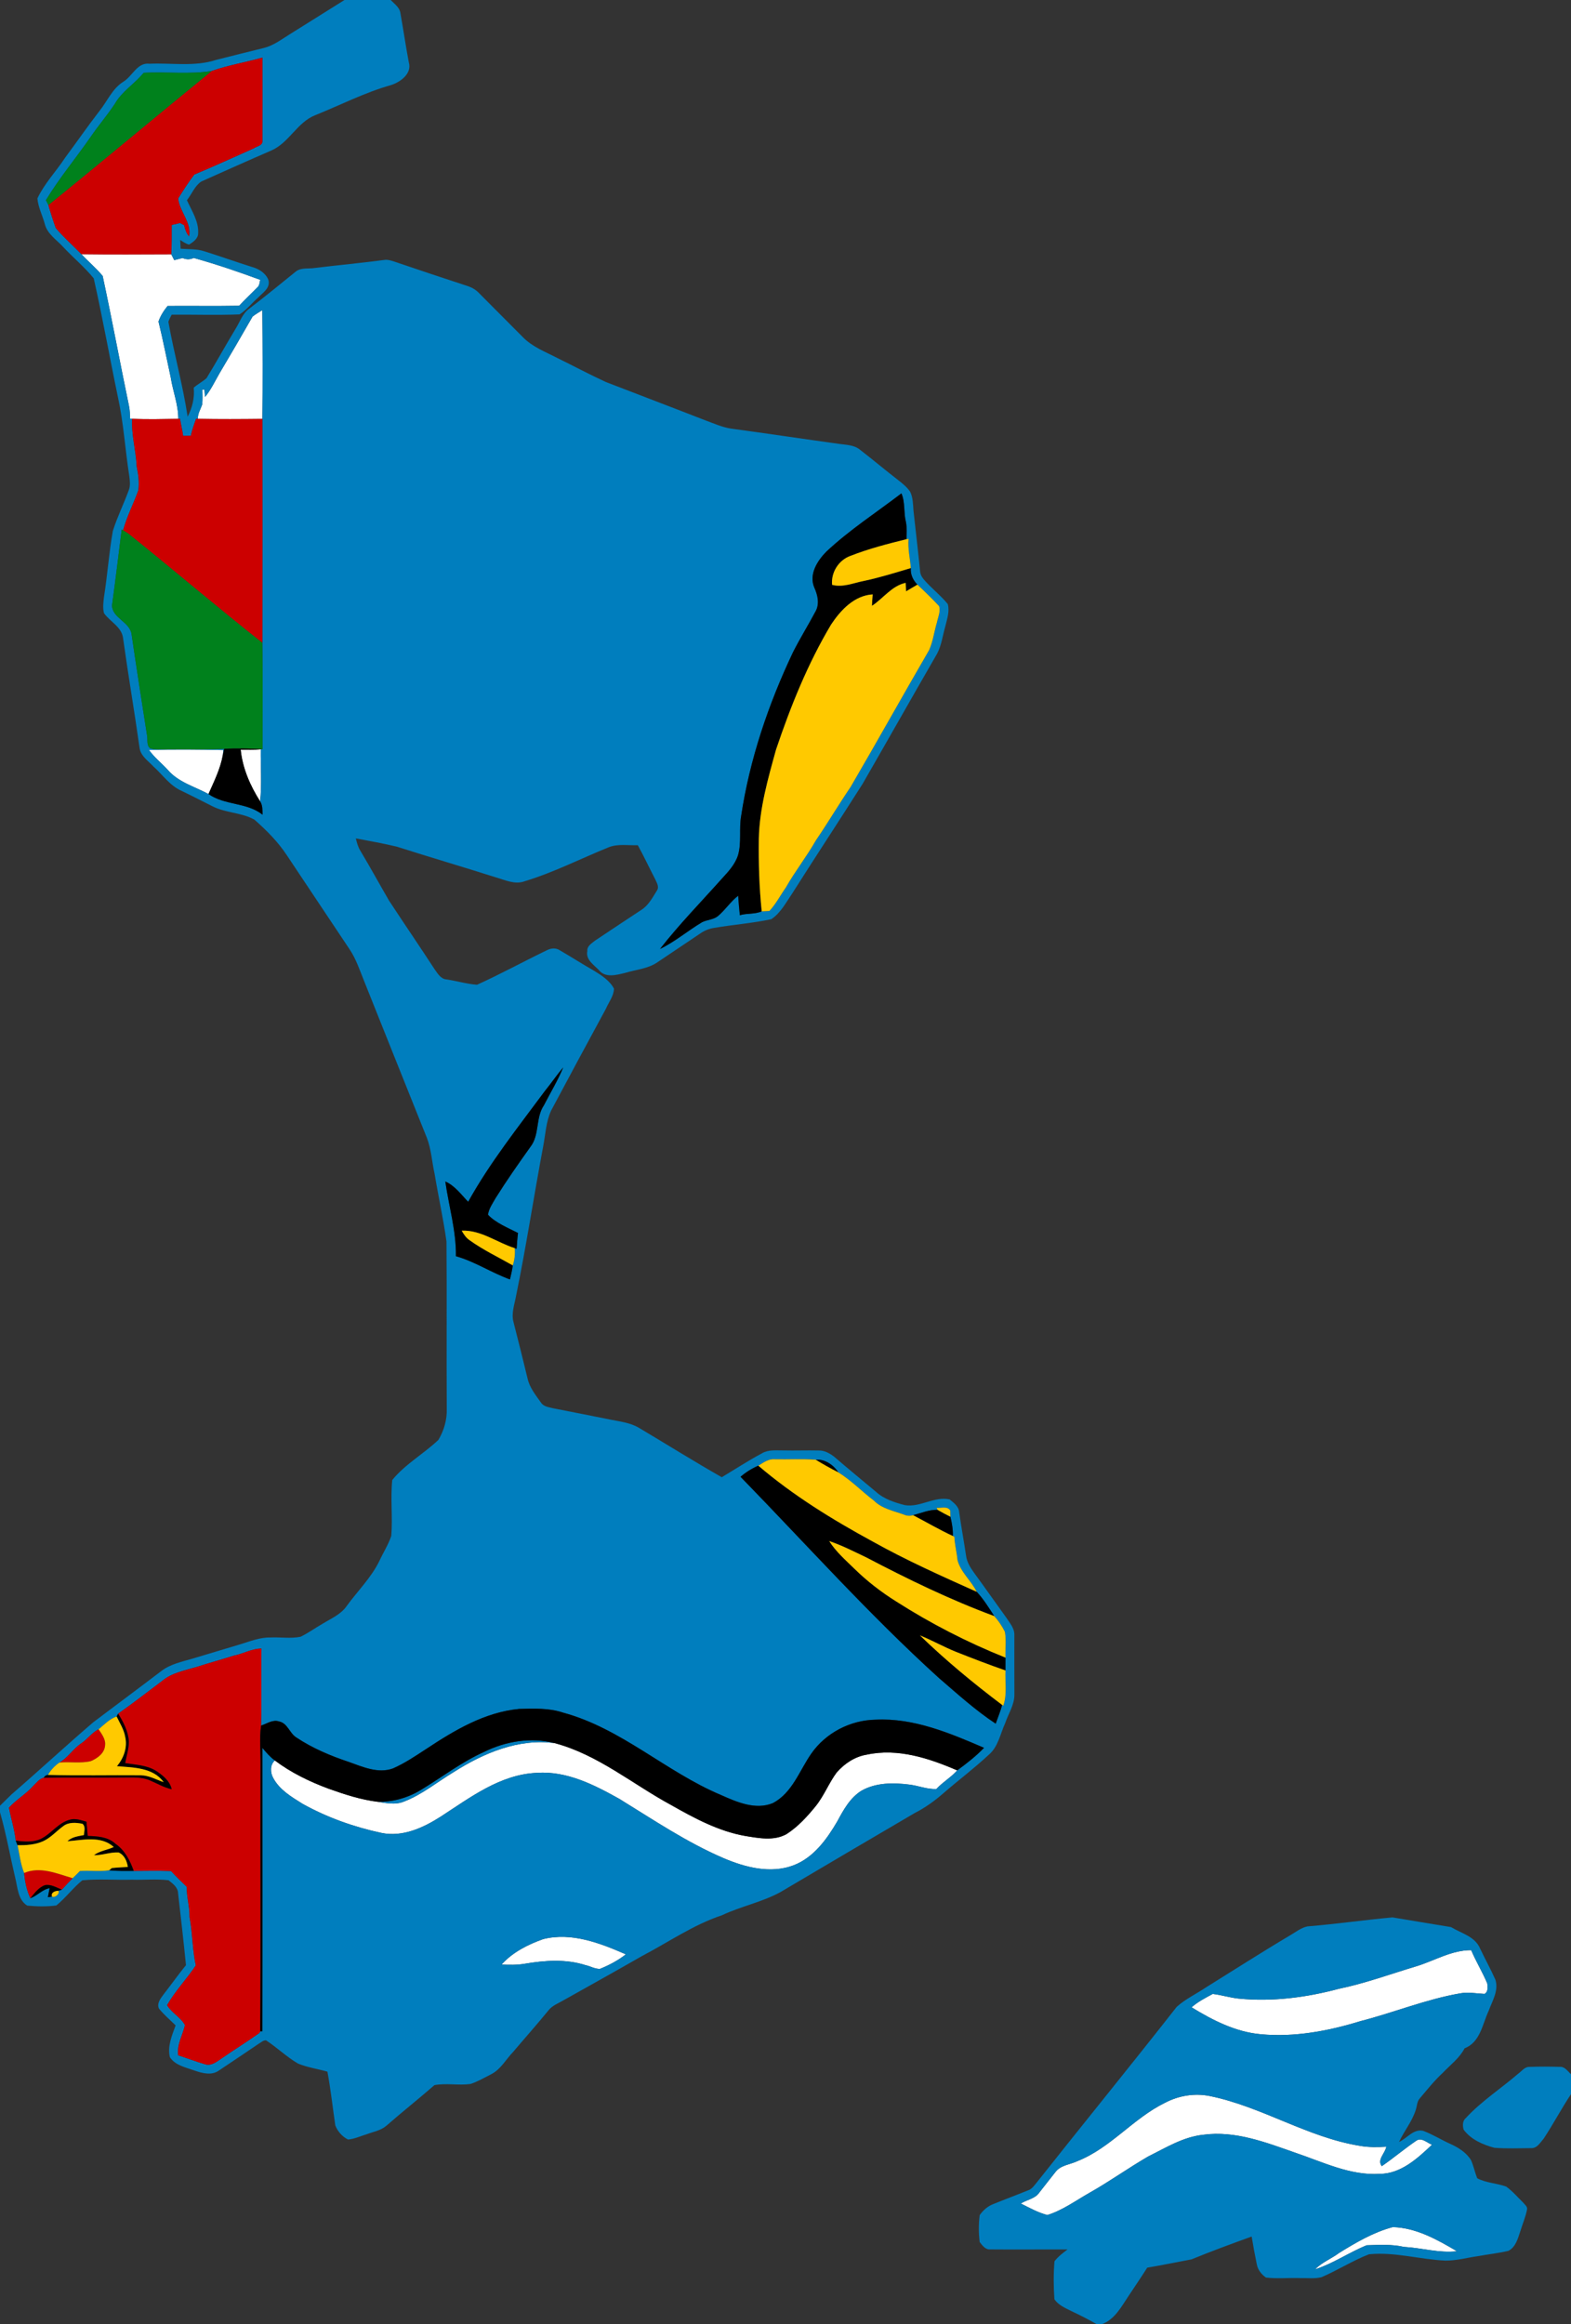 <?xml version="1.0" encoding="UTF-8" ?>
<!DOCTYPE svg PUBLIC "-//W3C//DTD SVG 1.1//EN" "http://www.w3.org/Graphics/SVG/1.1/DTD/svg11.dtd">
<svg width="714pt" height="1056pt" viewBox="0 0 714 1056" version="1.1" xmlns="http://www.w3.org/2000/svg">
<rect x="0" y="0" width="714" height="1056" fill="#333333" stroke="none"/>
<g id="#ffffffff">
<path fill="#ffffff" opacity="1.00" d=" M 36.99 115.48 C 50.60 115.66 64.21 115.57 77.82 115.52 C 78.27 116.41 78.73 117.30 79.20 118.18 C 80.47 117.88 81.73 117.56 82.99 117.23 C 84.63 117.96 86.40 117.99 88.03 117.19 C 98.24 120.04 108.31 123.46 118.25 127.13 C 117.97 128.42 117.95 129.89 116.78 130.75 C 114.12 133.50 111.27 136.07 108.71 138.92 C 97.87 139.11 87.02 138.93 76.17 139.01 C 74.44 141.14 72.92 143.48 72.04 146.09 C 74.10 154.47 75.73 162.96 77.58 171.40 C 78.56 177.73 81.05 183.84 81.03 190.30 C 74.05 190.40 67.05 190.63 60.08 190.27 L 59.14 190.21 C 59.04 188.26 59.03 186.30 58.61 184.38 C 54.52 164.74 50.88 144.99 46.66 125.38 C 43.71 121.82 40.14 118.85 36.99 115.48 Z" />
<path fill="#ffffff" opacity="1.00" d=" M 114.80 143.81 C 116.20 142.72 117.75 141.84 119.23 140.89 C 119.37 157.37 119.43 173.85 119.25 190.33 C 109.47 190.44 99.69 190.50 89.91 190.30 C 89.85 187.96 91.13 185.97 91.87 183.84 C 92.16 181.56 91.99 179.26 91.99 176.98 L 92.90 177.02 C 92.97 177.85 93.11 179.52 93.18 180.35 C 95.86 177.14 97.63 173.29 99.71 169.69 C 104.81 161.10 109.85 152.46 114.80 143.81 Z" />
<path fill="#ffffff" opacity="1.00" d=" M 67.71 340.75 C 78.97 340.41 90.26 340.53 101.52 340.77 C 101.45 341.37 101.32 342.57 101.25 343.17 C 100.12 349.37 97.29 355.04 94.75 360.75 C 88.44 357.36 81.02 355.38 76.23 349.76 C 73.42 346.72 70.14 344.12 67.71 340.75 Z" />
<path fill="#ffffff" opacity="1.00" d=" M 109.38 340.58 C 112.43 340.57 115.48 340.69 118.52 340.44 C 118.42 348.31 119.03 356.25 118.23 364.09 C 113.70 356.96 110.24 349.06 109.38 340.58 Z" />
<path fill="#ffffff" opacity="1.00" d=" M 206.16 805.14 C 219.71 796.48 235.74 789.71 252.15 791.97 C 271.72 797.18 287.45 810.56 304.98 820.05 C 315.55 826.04 326.49 831.96 338.60 834.11 C 344.79 835.11 351.63 836.51 357.43 833.31 C 362.60 829.99 366.81 825.39 370.66 820.66 C 374.49 815.93 376.67 810.14 380.27 805.27 C 383.82 801.24 388.59 798.03 393.98 797.18 C 408.06 794.16 422.22 798.80 435.04 804.34 C 432.24 807.54 428.45 809.64 425.58 812.80 C 421.43 813.01 417.46 811.31 413.38 810.81 C 406.03 809.88 398.11 809.83 391.49 813.60 C 386.33 816.82 383.34 822.31 380.54 827.51 C 375.78 835.64 369.80 843.96 360.66 847.47 C 350.18 851.41 338.70 848.43 328.80 844.20 C 312.12 837.04 297.02 826.84 281.61 817.36 C 270.11 810.92 257.62 804.52 244.03 805.46 C 227.40 806.14 213.74 816.64 200.34 825.32 C 192.41 830.41 182.96 834.77 173.31 832.74 C 160.81 830.06 148.62 825.73 137.44 819.49 C 132.46 816.38 127.06 813.18 124.19 807.84 C 122.80 805.39 122.64 801.81 124.91 799.83 C 132.30 805.40 140.69 809.45 149.34 812.66 C 156.63 815.26 164.04 817.70 171.76 818.62 C 175.65 819.25 179.78 820.08 183.57 818.52 C 191.81 815.37 198.65 809.63 206.16 805.14 Z" />
<path fill="#ffffff" opacity="1.00" d=" M 246.88 880.99 C 259.77 877.76 272.78 882.83 284.46 887.92 C 280.89 890.68 276.88 892.84 272.70 894.51 C 270.41 894.62 268.27 893.28 266.06 892.81 C 257.12 889.96 247.60 890.65 238.49 892.19 C 235.01 892.79 231.46 892.73 227.95 892.56 C 232.92 886.98 239.92 883.46 246.88 880.99 Z" />
<path fill="#ffffff" opacity="1.00" d=" M 643.57 893.38 C 651.89 890.86 659.72 885.97 668.64 886.01 C 670.82 891.18 673.79 895.99 675.95 901.16 C 676.10 902.81 676.43 904.95 674.68 905.90 C 670.99 905.72 667.29 904.95 663.61 905.65 C 648.11 908.33 633.49 914.38 618.30 918.27 C 603.68 922.77 588.32 925.65 572.99 924.22 C 561.58 923.20 551.17 917.87 541.55 911.98 C 544.41 909.46 547.86 907.70 551.19 905.90 C 555.15 906.37 558.97 907.61 562.95 908.02 C 578.22 909.54 593.64 907.53 608.42 903.59 C 620.40 901.12 631.88 896.88 643.57 893.38 Z" />
<path fill="#ffffff" opacity="1.00" d=" M 529.47 955.36 C 535.63 952.12 542.82 950.91 549.68 952.26 C 573.40 957.03 594.18 971.10 618.16 974.93 C 622.08 975.65 626.08 975.53 630.05 975.34 C 629.53 978.36 625.74 981.18 628.01 984.15 C 633.34 980.46 638.31 976.26 643.65 972.61 C 646.10 970.87 648.56 973.59 650.84 974.41 C 644.24 980.62 636.73 987.63 627.07 987.66 C 613.62 988.49 601.27 982.29 588.85 978.11 C 575.43 973.40 561.45 967.94 546.96 969.88 C 537.79 970.81 529.86 975.79 521.78 979.79 C 512.77 985.02 504.28 991.11 495.20 996.24 C 488.91 999.79 482.95 1004.22 476.00 1006.36 C 471.75 1005.27 467.86 1003.07 463.95 1001.13 C 466.66 999.39 470.28 999.03 472.26 996.26 C 474.78 993.10 477.22 989.87 479.75 986.73 C 482.18 983.62 486.43 983.43 489.77 981.82 C 504.79 975.84 515.07 962.40 529.47 955.36 Z" />
<path fill="#ffffff" opacity="1.00" d=" M 608.57 1023.60 C 616.25 1018.86 624.21 1014.16 632.99 1011.84 C 643.59 1012.09 653.25 1017.55 662.17 1022.81 C 654.06 1023.73 646.13 1021.27 638.07 1020.84 C 632.52 1019.57 626.78 1019.93 621.14 1020.10 C 613.14 1023.32 605.91 1028.40 597.69 1031.04 C 600.77 1027.83 605.06 1026.24 608.57 1023.60 Z" />
</g>
<g id="#007ebeff">
<path fill="#007ebe" opacity="1.00" d=" M 156.56 0.00 L 177.56 0.00 C 179.26 1.78 181.68 3.38 181.99 6.02 C 183.32 13.43 184.39 20.88 185.79 28.28 C 187.36 33.42 181.97 37.33 177.66 38.67 C 165.76 42.03 154.75 47.73 143.31 52.32 C 135.07 55.53 131.40 64.85 123.36 68.36 C 112.69 72.97 102.07 77.74 91.46 82.48 C 88.46 84.51 87.17 88.19 84.95 90.96 C 87.11 95.73 90.34 100.49 90.06 105.92 C 90.12 108.36 87.80 109.98 85.93 111.12 C 84.42 110.79 83.19 109.80 81.89 109.04 C 81.96 110.36 82.02 111.69 82.09 113.01 C 85.68 113.29 89.35 113.02 92.83 114.16 C 100.14 116.43 107.35 119.05 114.66 121.33 C 117.72 122.16 120.85 124.18 121.99 127.22 C 123.00 130.87 119.39 132.99 117.26 135.26 C 114.41 137.72 112.09 140.88 108.85 142.84 C 98.59 143.25 88.29 142.89 78.02 142.97 C 77.49 144.02 76.92 145.07 76.52 146.18 C 79.08 160.62 83.09 174.81 85.28 189.32 C 87.38 185.24 88.52 180.75 88.04 176.14 C 89.86 174.55 92.04 173.42 93.85 171.84 C 98.44 164.38 102.63 156.68 107.19 149.19 C 109.07 146.14 110.21 142.46 113.23 140.27 C 120.41 134.81 127.38 129.07 134.41 123.40 C 136.80 121.47 140.05 122.21 142.87 121.77 C 153.58 120.46 164.33 119.48 175.02 118.06 C 176.45 117.92 177.82 118.43 179.16 118.83 C 190.13 122.58 201.14 126.23 212.16 129.84 C 214.28 130.49 216.25 131.58 217.77 133.22 C 224.40 139.93 231.09 146.57 237.73 153.27 C 242.06 157.68 247.95 159.87 253.33 162.67 C 260.71 166.27 267.95 170.16 275.41 173.58 C 290.56 179.44 305.75 185.19 320.88 191.10 C 324.61 192.45 328.28 194.12 332.24 194.73 C 348.59 196.94 364.92 199.40 381.27 201.66 C 384.49 202.12 388.07 202.10 390.74 204.24 C 396.58 208.72 402.20 213.49 408.03 217.98 C 410.08 219.58 412.16 221.24 413.65 223.41 C 414.96 226.06 414.93 229.08 415.16 231.96 C 416.17 241.25 417.28 250.53 418.21 259.83 C 418.33 261.08 419.01 262.22 419.80 263.19 C 423.19 267.18 427.42 270.37 430.74 274.42 C 431.69 277.82 430.41 281.30 429.63 284.60 C 428.44 288.72 427.92 293.09 425.93 296.94 C 414.58 316.61 403.41 336.39 392.08 356.07 C 381.48 372.78 370.59 389.29 360.00 406.01 C 357.19 410.11 354.80 414.79 350.55 417.62 C 341.98 419.45 333.19 420.10 324.55 421.57 C 322.25 421.94 320.06 422.81 318.17 424.17 C 311.82 428.49 305.38 432.70 299.03 437.03 C 294.63 440.18 289.05 440.48 284.02 442.04 C 280.20 442.96 275.14 444.40 272.25 440.81 C 269.92 438.32 266.10 436.06 266.93 432.09 C 266.70 429.83 268.91 428.62 270.40 427.38 C 277.40 422.71 284.41 418.05 291.43 413.43 C 294.76 411.34 296.61 407.73 298.63 404.50 C 299.72 402.79 298.36 400.89 297.70 399.30 C 295.05 394.22 292.64 389.02 289.88 384.01 C 285.54 384.15 281.01 383.32 276.84 384.86 C 264.03 390.05 251.65 396.39 238.39 400.40 C 234.02 402.02 229.55 399.81 225.37 398.62 C 210.40 393.86 195.33 389.45 180.37 384.67 C 174.20 383.19 167.95 382.09 161.72 380.90 C 162.16 382.77 162.68 384.67 163.67 386.34 C 168.19 393.88 172.41 401.59 176.82 409.19 C 183.68 419.64 190.73 429.96 197.57 440.43 C 198.93 442.35 200.37 444.85 203.02 444.99 C 207.63 445.69 212.15 447.07 216.81 447.41 C 227.59 442.52 238.02 436.80 248.69 431.66 C 250.42 430.77 252.61 430.58 254.30 431.67 C 259.56 434.71 264.67 438.02 269.96 441.02 C 273.41 443.14 277.11 445.51 279.05 449.18 C 278.95 452.54 276.64 455.34 275.36 458.35 C 267.02 473.70 258.74 489.07 250.52 504.49 C 248.12 509.62 247.93 515.39 246.86 520.88 C 242.62 543.42 239.19 566.11 234.58 588.58 C 233.89 592.54 232.30 596.57 233.37 600.61 C 235.53 609.14 237.71 617.67 239.76 626.23 C 240.65 630.40 243.43 633.78 245.82 637.18 C 246.98 639.04 249.27 639.29 251.21 639.79 C 259.84 641.44 268.46 643.20 277.08 644.91 C 281.57 645.83 286.30 646.30 290.33 648.67 C 302.90 656.14 315.32 663.91 328.03 671.15 C 334.11 667.52 340.04 663.63 346.29 660.29 C 349.23 658.53 352.74 659.01 356.00 658.97 C 361.34 659.09 366.68 658.88 372.02 659.00 C 374.67 658.92 377.09 660.27 379.13 661.84 C 385.41 667.25 391.82 672.51 398.18 677.82 C 401.80 681.11 406.59 682.62 411.23 683.83 C 418.19 684.99 424.63 679.68 431.60 681.24 C 433.47 682.74 435.79 684.45 435.94 687.06 C 436.87 693.70 438.10 700.29 439.08 706.92 C 439.45 709.71 441.00 712.15 442.59 714.41 C 447.53 721.15 452.32 728.01 457.23 734.78 C 458.84 737.30 461.17 739.76 461.01 742.97 C 461.02 751.99 460.98 761.02 461.03 770.04 C 461.01 774.64 458.28 778.61 456.85 782.85 C 454.58 787.78 453.68 793.66 449.31 797.31 C 442.74 803.44 435.52 808.84 428.74 814.74 C 424.75 818.22 420.43 821.33 415.70 823.73 C 395.34 835.68 374.97 847.61 354.67 859.66 C 346.28 864.23 336.77 866.07 328.14 870.15 C 315.10 874.48 303.79 882.41 291.70 888.73 C 279.82 895.54 267.87 902.20 255.92 908.89 C 253.64 910.22 251.02 911.18 249.32 913.31 C 244.10 919.73 238.58 925.90 233.23 932.23 C 229.95 935.59 227.66 940.09 223.35 942.33 C 220.22 943.91 217.16 945.73 213.81 946.82 C 208.39 947.55 202.84 946.34 197.45 947.33 C 190.30 953.58 182.82 959.46 175.68 965.73 C 173.15 967.95 169.70 968.51 166.63 969.66 C 163.83 970.49 161.11 971.82 158.16 972.05 C 155.58 970.77 153.41 968.34 152.39 965.63 C 151.19 957.50 150.32 949.30 148.81 941.22 C 144.37 939.96 139.73 939.30 135.45 937.55 C 130.25 934.51 125.91 930.24 120.88 926.97 C 119.59 926.92 118.63 927.96 117.56 928.55 C 111.61 932.61 105.61 936.61 99.62 940.61 C 96.29 943.12 91.92 941.94 88.34 940.69 C 84.39 939.25 79.69 938.42 77.21 934.64 C 76.04 929.64 78.15 924.79 79.82 920.19 C 77.25 917.68 74.49 915.34 72.24 912.55 C 71.16 910.23 72.96 908.02 74.25 906.24 C 77.71 901.80 80.97 897.20 84.52 892.83 C 83.44 881.90 82.17 870.99 80.93 860.07 C 80.85 857.44 78.47 855.74 76.60 854.26 C 71.10 853.59 65.53 854.18 60.00 854.00 C 52.48 854.22 44.90 853.55 37.41 854.28 C 33.14 857.74 29.86 862.26 25.59 865.72 C 21.22 866.28 16.74 866.20 12.36 865.77 C 8.07 863.06 8.05 857.49 6.90 853.08 C 4.57 843.18 2.81 833.14 0.00 823.36 L 0.00 820.40 C 1.77 818.69 3.48 816.94 5.25 815.24 C 17.76 804.44 29.87 793.19 42.44 782.44 C 52.68 774.68 63.04 767.05 73.26 759.25 C 77.41 756.03 82.66 754.99 87.58 753.54 C 94.75 751.36 101.93 749.21 109.12 747.08 C 113.64 745.70 118.16 743.85 122.97 743.96 C 127.50 743.75 132.14 744.54 136.61 743.63 C 140.13 741.94 143.29 739.59 146.68 737.68 C 150.53 735.30 154.97 733.48 157.61 729.60 C 162.53 722.86 168.61 716.89 172.35 709.34 C 174.12 705.48 176.47 701.85 177.83 697.81 C 178.53 689.37 177.40 680.83 178.28 672.41 C 184.17 665.18 192.53 660.57 199.23 654.20 C 201.78 649.99 203.22 644.97 203.05 640.02 C 202.88 614.69 203.14 589.34 202.92 564.02 C 201.50 553.76 199.23 543.63 197.54 533.41 C 196.31 527.95 196.04 522.25 194.02 516.99 C 184.45 493.20 174.97 469.38 165.43 445.58 C 163.45 440.68 161.79 435.59 158.81 431.19 C 149.31 417.01 139.88 402.79 130.39 388.60 C 126.35 382.46 121.10 377.20 115.61 372.38 C 109.74 369.12 102.62 369.38 96.65 366.36 C 91.98 364.02 87.35 361.63 82.64 359.37 C 77.29 357.06 73.96 352.05 69.75 348.26 C 67.33 345.66 63.86 343.46 63.41 339.63 C 61.08 323.09 58.25 306.61 55.95 290.06 C 55.40 284.86 50.04 282.49 47.27 278.60 C 46.64 276.20 46.98 273.66 47.26 271.24 C 48.84 261.28 49.52 251.18 51.28 241.25 C 53.29 234.87 56.29 228.85 58.58 222.58 C 59.33 220.55 59.02 218.34 58.76 216.25 C 56.87 204.33 56.19 192.22 53.59 180.41 C 49.83 162.45 46.65 144.34 42.59 126.45 C 38.41 121.33 33.27 117.07 28.75 112.25 C 25.74 108.91 21.42 106.30 20.33 101.66 C 19.27 97.82 17.35 94.14 17.00 90.15 C 20.19 83.35 25.53 77.87 29.62 71.62 C 34.89 64.54 39.89 57.27 45.30 50.30 C 48.85 45.85 51.08 40.20 56.11 37.10 C 60.22 34.58 62.40 28.25 67.94 28.96 C 78.03 28.51 88.42 30.41 98.21 27.22 C 105.40 25.36 112.62 23.62 119.83 21.82 C 124.21 20.76 127.84 17.96 131.61 15.62 C 139.93 10.42 148.26 5.23 156.56 0.00 M 96.22 32.25 C 85.99 33.90 75.58 32.49 65.27 33.10 C 61.20 38.10 55.41 41.52 52.19 47.19 C 48.78 52.37 44.69 57.07 41.21 62.20 C 34.52 71.85 26.96 80.90 20.87 90.95 C 21.15 91.50 21.72 92.60 22.00 93.15 C 22.99 96.68 24.11 100.18 25.37 103.63 C 28.94 107.85 33.15 111.50 36.99 115.48 C 40.14 118.85 43.71 121.82 46.66 125.38 C 50.88 144.99 54.52 164.74 58.61 184.38 C 59.03 186.30 59.04 188.26 59.14 190.21 L 60.08 190.27 C 59.65 197.56 61.81 204.67 62.13 211.94 C 62.88 215.51 63.41 219.18 62.86 222.84 C 60.66 228.91 57.66 234.71 55.95 240.95 L 55.30 240.58 C 53.87 252.05 52.50 263.55 50.92 275.00 C 50.94 280.84 58.98 282.46 59.80 288.16 C 62.02 303.48 64.43 318.78 66.82 334.08 C 67.24 336.06 66.43 338.64 68.31 340.02 C 70.47 340.69 72.78 340.40 75.00 340.46 C 83.97 340.26 92.95 340.73 101.91 340.21 C 101.69 341.19 101.47 342.18 101.25 343.17 C 101.32 342.57 101.45 341.37 101.52 340.77 C 90.26 340.53 78.97 340.41 67.71 340.75 C 70.14 344.12 73.42 346.72 76.23 349.76 C 81.02 355.38 88.44 357.36 94.75 360.75 C 102.11 365.96 112.18 364.46 119.32 370.13 C 119.27 368.07 119.38 365.89 118.23 364.09 C 119.03 356.25 118.42 348.31 118.52 340.44 L 119.33 340.37 C 119.36 324.27 119.48 308.17 119.24 292.07 C 119.31 258.16 119.30 224.24 119.25 190.33 C 119.43 173.85 119.37 157.37 119.23 140.89 C 117.75 141.84 116.20 142.72 114.80 143.81 C 109.85 152.46 104.81 161.10 99.71 169.69 C 97.63 173.29 95.86 177.14 93.18 180.35 C 93.11 179.52 92.97 177.85 92.90 177.02 L 91.99 176.98 C 91.99 179.26 92.16 181.56 91.87 183.84 C 91.13 185.97 89.85 187.96 89.91 190.30 L 89.13 190.27 C 88.20 192.79 87.30 195.34 86.73 197.98 C 85.56 197.98 84.39 197.99 83.22 198.00 C 82.87 195.40 82.22 192.86 81.81 190.28 L 81.03 190.30 C 81.05 183.84 78.56 177.73 77.58 171.40 C 75.73 162.96 74.10 154.47 72.04 146.09 C 72.92 143.48 74.44 141.14 76.17 139.01 C 87.02 138.93 97.87 139.11 108.71 138.92 C 111.27 136.07 114.12 133.50 116.78 130.75 C 117.95 129.89 117.97 128.42 118.25 127.13 C 108.31 123.46 98.24 120.04 88.03 117.19 C 86.40 117.99 84.63 117.96 82.99 117.23 C 81.73 117.56 80.47 117.88 79.20 118.18 C 78.73 117.30 78.27 116.41 77.82 115.52 C 78.14 111.09 77.98 106.64 78.03 102.20 C 79.29 101.94 80.56 101.65 81.80 101.31 C 82.27 101.55 83.22 102.04 83.69 102.29 C 84.11 104.11 84.68 105.94 85.94 107.38 C 87.08 101.04 81.57 96.10 80.97 90.16 C 83.30 86.48 85.65 82.75 88.31 79.30 C 97.40 75.51 106.35 71.39 115.35 67.39 C 116.74 66.41 119.46 66.17 119.26 63.96 C 119.32 51.36 119.29 38.77 119.26 26.17 C 111.62 28.33 103.70 29.60 96.22 32.25 M 375.59 250.60 C 371.46 254.76 367.51 260.99 370.11 266.98 C 371.61 270.31 372.56 274.28 370.70 277.70 C 367.37 283.97 363.60 290.02 360.39 296.37 C 349.21 319.95 340.73 344.97 336.83 370.82 C 335.82 376.66 337.09 382.71 335.45 388.45 C 334.15 392.67 331.06 395.97 328.14 399.15 C 318.68 409.75 308.71 419.93 299.96 431.14 C 306.76 427.88 312.55 422.88 319.01 419.03 C 321.33 417.81 324.22 417.91 326.30 416.20 C 329.64 413.40 332.02 409.62 335.49 406.94 C 335.68 409.90 335.94 412.85 336.25 415.81 C 339.51 414.84 343.05 415.45 346.19 414.05 C 347.36 414.02 348.54 413.96 349.71 413.87 C 352.68 410.68 354.68 406.74 357.19 403.19 C 361.35 395.83 366.64 389.17 370.81 381.81 C 376.26 373.85 381.14 365.55 386.57 357.59 C 398.64 336.92 410.28 316.01 422.30 295.32 C 424.07 291.35 424.57 286.95 425.82 282.81 C 426.32 280.37 427.57 277.87 426.81 275.37 C 423.64 272.00 420.33 268.77 416.96 265.62 C 414.95 263.63 413.70 260.94 413.96 258.09 C 413.61 253.65 412.54 249.28 412.94 244.78 L 411.97 244.98 C 412.00 242.39 412.23 239.77 411.74 237.21 C 410.62 232.91 411.47 228.32 409.69 224.16 C 398.26 232.88 386.11 240.74 375.59 250.60 M 247.65 495.67 C 235.52 512.08 222.71 528.11 212.78 546.02 C 209.54 542.69 206.78 538.73 202.39 536.79 C 204.01 548.11 207.36 559.22 207.22 570.73 C 215.84 573.17 223.37 578.24 231.76 581.28 C 232.27 579.17 232.77 577.05 233.05 574.91 C 233.90 572.37 234.19 569.73 233.93 567.08 L 234.79 567.37 C 234.97 564.96 235.12 562.57 235.42 560.18 C 230.73 557.75 225.48 555.75 221.78 551.90 C 222.16 549.11 223.91 546.73 225.25 544.32 C 230.23 536.37 235.62 528.69 241.06 521.06 C 245.34 515.60 243.33 507.88 247.19 502.19 C 250.14 496.46 253.53 490.89 255.97 484.96 C 253.05 488.41 250.51 492.16 247.65 495.67 M 344.65 665.90 C 341.74 667.16 338.97 668.87 336.57 670.95 C 366.42 701.60 394.97 733.56 426.68 762.32 C 435.06 769.52 443.29 777.02 452.53 783.11 C 453.52 780.27 454.70 777.50 455.46 774.60 L 455.96 775.00 C 457.83 769.84 456.74 764.29 456.98 758.95 C 456.98 756.99 456.99 755.05 456.99 753.11 C 456.84 749.19 457.41 745.20 456.71 741.35 C 455.40 738.79 453.81 736.36 451.88 734.25 C 449.40 730.46 447.01 726.52 443.90 723.21 C 441.45 718.15 436.64 714.39 435.19 708.83 C 434.84 705.26 433.91 701.78 433.75 698.19 L 433.05 697.86 C 433.16 694.89 432.63 691.97 431.95 689.10 C 431.93 688.41 431.90 687.01 431.89 686.32 C 430.60 684.10 427.74 685.27 425.68 685.06 L 426.07 685.95 C 422.24 685.88 418.64 687.46 414.98 688.39 C 413.61 688.81 412.20 688.73 410.89 688.16 C 406.17 686.43 400.87 685.49 397.20 681.79 C 391.73 677.63 386.91 672.59 381.06 668.97 C 378.83 665.59 374.90 662.81 370.72 663.20 C 364.49 662.72 358.22 663.12 351.97 662.98 C 349.20 662.77 346.89 664.54 344.65 665.90 M 106.19 752.23 C 100.61 754.01 94.95 755.53 89.38 757.35 C 83.99 758.96 78.12 759.96 73.70 763.70 C 67.05 768.69 60.50 773.81 53.69 778.58 C 53.52 778.90 53.17 779.53 53.00 779.85 C 49.80 780.96 47.36 783.52 44.82 785.66 C 41.77 787.20 39.80 790.11 37.01 792.01 C 33.26 794.46 30.94 798.56 27.02 800.78 C 24.89 802.21 23.09 804.16 21.78 806.39 C 20.98 806.47 20.33 806.91 19.84 807.71 C 17.85 808.15 16.66 809.93 15.25 811.25 C 11.92 815.03 7.48 817.56 4.07 821.27 C 5.02 826.28 6.61 831.18 7.16 836.26 C 7.36 836.79 7.76 837.83 7.97 838.35 C 8.90 842.56 9.32 846.93 10.97 850.95 C 11.31 854.87 12.14 858.80 13.78 862.41 C 16.96 861.34 19.16 858.43 22.56 857.86 C 22.29 859.21 22.03 860.57 21.77 861.95 C 22.24 861.88 23.17 861.74 23.64 861.67 C 24.94 862.45 27.36 860.36 26.55 859.03 C 26.93 858.91 27.71 858.66 28.10 858.53 C 29.69 856.74 31.34 855.01 33.02 853.32 C 34.15 852.25 35.26 851.17 36.33 850.06 C 40.74 849.74 45.23 850.41 49.60 849.73 C 53.31 850.14 57.05 850.00 60.78 850.02 C 66.43 850.00 72.07 849.87 77.72 850.07 C 80.02 852.56 82.44 854.93 84.89 857.27 C 84.76 861.88 86.28 866.31 86.15 870.93 C 87.55 878.21 87.39 885.71 89.00 892.95 C 84.89 899.10 79.63 904.56 75.94 911.00 C 78.00 914.53 82.13 916.49 84.06 920.07 C 83.03 924.65 80.31 928.91 80.99 933.79 C 85.07 935.10 89.08 936.65 93.20 937.86 C 96.20 938.80 98.68 936.51 101.01 935.01 C 106.58 931.13 112.38 927.58 117.90 923.64 L 118.25 922.86 L 119.20 922.88 C 119.29 879.95 119.23 837.02 119.23 794.09 C 120.95 796.16 122.72 798.23 124.91 799.83 C 122.64 801.81 122.80 805.39 124.19 807.84 C 127.06 813.18 132.46 816.38 137.44 819.49 C 148.62 825.73 160.81 830.06 173.31 832.74 C 182.96 834.77 192.41 830.41 200.34 825.32 C 213.74 816.64 227.40 806.14 244.03 805.46 C 257.62 804.52 270.11 810.92 281.61 817.36 C 297.02 826.84 312.12 837.04 328.80 844.20 C 338.70 848.43 350.18 851.41 360.66 847.47 C 369.80 843.96 375.78 835.64 380.54 827.51 C 383.34 822.31 386.33 816.82 391.49 813.60 C 398.11 809.83 406.03 809.88 413.38 810.81 C 417.46 811.31 421.43 813.01 425.58 812.80 C 428.45 809.64 432.24 807.54 435.04 804.34 C 439.32 801.22 443.55 797.91 447.23 794.09 C 431.65 787.39 415.25 780.44 397.94 781.31 C 386.48 781.50 375.27 787.29 368.71 796.74 C 363.34 804.45 360.10 814.52 351.31 819.19 C 343.38 822.48 334.86 818.73 327.56 815.48 C 302.67 804.99 282.37 785.26 255.97 778.12 C 249.53 775.94 242.65 776.26 235.96 776.42 C 220.28 777.89 206.48 786.16 193.63 794.67 C 188.78 797.84 183.92 801.12 178.59 803.46 C 171.85 805.90 164.88 802.77 158.56 800.51 C 150.20 797.73 141.98 794.26 134.63 789.36 C 131.56 787.41 130.71 782.88 126.83 782.11 C 123.97 781.11 121.29 783.15 118.65 783.98 C 119.01 772.32 118.64 760.64 118.83 748.98 C 114.40 749.00 110.48 751.41 106.19 752.23 M 246.88 880.99 C 239.92 883.46 232.92 886.98 227.95 892.56 C 231.46 892.73 235.01 892.79 238.49 892.19 C 247.60 890.65 257.12 889.96 266.06 892.81 C 268.27 893.28 270.41 894.62 272.70 894.51 C 276.88 892.84 280.89 890.68 284.46 887.92 C 272.78 882.83 259.77 877.76 246.88 880.99 Z" />
<path fill="#007ebe" opacity="1.00" d=" M 219.96 795.97 C 229.83 791.08 241.38 789.17 252.15 791.97 C 235.74 789.71 219.71 796.48 206.16 805.14 C 198.65 809.63 191.81 815.37 183.57 818.52 C 179.78 820.08 175.65 819.25 171.76 818.62 C 178.61 818.74 185.38 816.79 191.23 813.26 C 200.79 807.48 209.72 800.58 219.96 795.97 Z" />
<path fill="#007ebe" opacity="1.00" d=" M 594.19 875.22 C 607.10 874.17 619.97 872.31 632.87 871.13 C 641.73 872.64 650.63 874.07 659.49 875.54 C 664.12 878.38 670.43 879.79 672.69 885.30 C 674.93 890.04 677.51 894.62 679.62 899.41 C 681.24 904.35 678.23 909.08 676.58 913.57 C 673.74 919.68 672.75 927.85 665.63 930.62 C 663.31 935.10 659.14 938.14 655.74 941.74 C 651.91 945.27 648.68 949.35 645.32 953.31 C 643.98 954.72 644.06 956.78 643.46 958.54 C 641.82 963.84 638.16 968.17 635.84 973.16 C 639.49 971.54 642.37 967.10 646.78 968.09 C 651.03 969.65 654.88 972.11 659.01 973.97 C 662.72 975.64 666.40 977.88 668.57 981.44 C 669.74 984.08 670.30 986.95 671.37 989.64 C 675.44 991.82 680.24 991.86 684.54 993.43 C 687.43 995.49 689.74 998.25 692.28 1000.73 C 693.00 1001.65 694.39 1002.57 693.99 1003.96 C 693.33 1007.37 691.91 1010.57 690.91 1013.89 C 689.83 1017.11 688.85 1020.92 685.58 1022.62 C 681.10 1023.69 676.52 1024.16 672.00 1024.99 C 667.00 1025.69 662.07 1027.09 657.00 1027.07 C 645.37 1026.57 633.87 1023.01 622.18 1024.19 C 614.74 1027.08 607.94 1031.46 600.60 1034.60 C 597.47 1035.40 594.19 1034.91 591.00 1035.01 C 585.79 1034.82 580.55 1035.37 575.37 1034.77 C 573.34 1033.34 571.67 1031.28 571.21 1028.81 C 570.33 1024.60 569.56 1020.36 568.87 1016.13 C 559.71 1019.43 550.56 1022.80 541.55 1026.49 C 534.83 1027.73 528.14 1029.16 521.40 1030.27 C 518.69 1034.57 515.79 1038.75 513.00 1043.00 C 509.66 1047.94 506.66 1053.89 500.64 1056.00 L 498.53 1056.00 C 494.77 1053.83 490.90 1051.88 486.99 1050.03 C 484.17 1048.62 481.08 1047.32 479.22 1044.65 C 478.81 1038.92 478.77 1033.10 479.25 1027.38 C 480.87 1025.23 483.06 1023.61 485.18 1022.00 C 473.47 1021.94 461.75 1022.09 450.04 1021.97 C 447.84 1022.16 446.44 1020.15 445.25 1018.62 C 444.76 1014.57 444.74 1010.42 445.26 1006.39 C 446.80 1004.21 448.88 1002.36 451.39 1001.40 C 456.63 999.27 461.94 997.30 467.18 995.16 C 469.10 994.60 470.14 992.78 471.36 991.36 C 492.42 964.77 513.87 938.47 534.79 911.78 C 538.73 908.23 543.62 905.95 548.00 903.00 C 560.76 895.08 573.39 886.96 586.31 879.30 C 588.86 877.84 591.25 875.86 594.19 875.22 M 643.57 893.38 C 631.88 896.88 620.40 901.12 608.42 903.59 C 593.64 907.53 578.22 909.54 562.95 908.02 C 558.97 907.61 555.15 906.37 551.19 905.90 C 547.86 907.70 544.41 909.46 541.55 911.98 C 551.17 917.87 561.58 923.20 572.99 924.22 C 588.32 925.65 603.68 922.77 618.30 918.27 C 633.49 914.38 648.11 908.33 663.61 905.65 C 667.29 904.95 670.99 905.72 674.68 905.90 C 676.43 904.95 676.10 902.81 675.95 901.16 C 673.79 895.99 670.82 891.18 668.64 886.01 C 659.72 885.97 651.89 890.86 643.57 893.38 M 529.47 955.36 C 515.07 962.40 504.79 975.84 489.77 981.82 C 486.43 983.43 482.18 983.62 479.75 986.73 C 477.22 989.87 474.78 993.10 472.26 996.26 C 470.28 999.03 466.66 999.39 463.95 1001.13 C 467.86 1003.07 471.75 1005.27 476.00 1006.36 C 482.95 1004.22 488.91 999.79 495.20 996.24 C 504.28 991.11 512.77 985.02 521.78 979.79 C 529.86 975.79 537.79 970.81 546.96 969.88 C 561.45 967.94 575.43 973.40 588.85 978.11 C 601.27 982.29 613.62 988.49 627.07 987.66 C 636.73 987.63 644.24 980.62 650.84 974.41 C 648.56 973.59 646.10 970.87 643.65 972.61 C 638.31 976.26 633.34 980.46 628.01 984.15 C 625.74 981.18 629.53 978.36 630.05 975.34 C 626.08 975.53 622.08 975.65 618.16 974.93 C 594.18 971.10 573.40 957.03 549.68 952.26 C 542.82 950.91 535.63 952.12 529.47 955.36 M 608.57 1023.60 C 605.06 1026.24 600.77 1027.83 597.69 1031.04 C 605.91 1028.40 613.14 1023.32 621.14 1020.10 C 626.78 1019.93 632.52 1019.57 638.07 1020.84 C 646.13 1021.27 654.06 1023.73 662.17 1022.81 C 653.25 1017.55 643.59 1012.09 632.99 1011.84 C 624.21 1014.16 616.25 1018.86 608.57 1023.60 Z" />
<path fill="#007ebe" opacity="1.00" d=" M 690.07 942.09 C 691.65 940.97 692.92 939.00 695.06 939.05 C 699.68 938.88 704.32 938.90 708.96 939.04 C 711.21 938.87 712.49 941.05 714.00 942.37 L 714.00 951.44 C 709.63 958.01 705.96 965.02 701.61 971.60 C 700.07 973.36 698.61 976.07 695.96 975.97 C 690.37 976.00 684.76 976.25 679.19 975.81 C 673.94 974.42 668.52 972.05 665.20 967.58 C 664.70 965.78 664.65 963.53 666.23 962.25 C 673.33 954.59 682.19 948.88 690.07 942.09 Z" />
</g>
<g id="#cc0000ff">
<path fill="#cc0000" opacity="1.00" d=" M 96.22 32.25 C 103.70 29.60 111.62 28.33 119.26 26.17 C 119.29 38.77 119.32 51.36 119.26 63.96 C 119.46 66.17 116.74 66.41 115.35 67.39 C 106.35 71.39 97.40 75.51 88.31 79.30 C 85.65 82.75 83.30 86.48 80.97 90.16 C 81.57 96.10 87.08 101.04 85.94 107.38 C 84.68 105.94 84.11 104.11 83.69 102.29 C 83.22 102.04 82.27 101.55 81.80 101.31 C 80.56 101.65 79.29 101.94 78.03 102.20 C 77.98 106.64 78.14 111.09 77.82 115.52 C 64.21 115.57 50.60 115.66 36.99 115.48 C 33.15 111.50 28.94 107.85 25.37 103.63 C 24.11 100.18 22.99 96.68 22.00 93.15 C 46.89 73.03 71.39 52.44 96.22 32.25 Z" />
<path fill="#cc0000" opacity="1.00" d=" M 60.08 190.27 C 67.05 190.63 74.05 190.40 81.03 190.30 L 81.81 190.28 C 82.22 192.86 82.87 195.40 83.22 198.00 C 84.39 197.99 85.56 197.98 86.73 197.98 C 87.30 195.34 88.20 192.79 89.13 190.27 L 89.91 190.30 C 99.69 190.50 109.47 190.44 119.25 190.33 C 119.30 224.24 119.31 258.16 119.24 292.07 C 98.72 275.91 78.86 258.90 58.47 242.56 C 57.65 241.98 56.81 241.45 55.95 240.95 C 57.66 234.71 60.66 228.91 62.86 222.84 C 63.41 219.18 62.88 215.51 62.13 211.94 C 61.81 204.67 59.65 197.56 60.08 190.27 Z" />
<path fill="#cc0000" opacity="1.00" d=" M 106.19 752.23 C 110.48 751.41 114.40 749.00 118.83 748.98 C 118.64 760.64 119.01 772.32 118.65 783.98 C 117.82 789.96 118.50 795.99 118.42 802.00 C 118.27 842.28 118.62 882.58 118.25 922.86 L 117.90 923.64 C 112.38 927.58 106.58 931.13 101.01 935.01 C 98.68 936.51 96.20 938.80 93.20 937.86 C 89.08 936.65 85.07 935.10 80.99 933.79 C 80.31 928.91 83.03 924.65 84.06 920.07 C 82.13 916.49 78.00 914.53 75.94 911.00 C 79.63 904.56 84.89 899.10 89.00 892.95 C 87.39 885.71 87.55 878.21 86.15 870.93 C 86.28 866.31 84.76 861.88 84.89 857.27 C 82.44 854.93 80.02 852.56 77.72 850.07 C 72.07 849.87 66.43 850.00 60.78 850.02 C 59.08 845.27 56.70 840.58 52.42 837.65 C 49.02 834.50 44.24 834.26 39.86 834.12 C 39.66 831.96 39.47 829.81 39.29 827.66 C 36.83 827.03 34.24 825.97 31.68 826.78 C 26.38 828.20 23.25 833.23 18.43 835.54 C 14.89 837.12 10.90 836.76 7.16 836.26 C 6.61 831.18 5.02 826.28 4.07 821.27 C 7.48 817.56 11.92 815.03 15.25 811.25 C 16.66 809.93 17.85 808.15 19.84 807.71 C 31.89 807.41 43.94 807.71 55.99 807.56 C 60.01 807.56 64.20 807.24 68.01 808.82 C 71.34 810.20 74.46 812.15 78.03 812.90 C 77.14 809.02 73.84 806.45 70.67 804.41 C 66.51 801.94 61.53 801.81 56.88 801.04 C 57.48 797.75 58.56 794.52 58.55 791.16 C 58.25 786.58 56.07 782.40 53.69 778.58 C 60.50 773.81 67.05 768.69 73.70 763.70 C 78.12 759.96 83.99 758.96 89.38 757.35 C 94.95 755.53 100.61 754.01 106.19 752.23 Z" />
<path fill="#cc0000" opacity="1.00" d=" M 37.01 792.01 C 39.80 790.11 41.77 787.20 44.82 785.66 C 46.21 787.86 48.11 790.13 47.76 792.93 C 47.59 796.50 44.26 798.91 41.23 800.16 C 36.58 801.24 31.74 800.34 27.02 800.78 C 30.94 798.56 33.26 794.46 37.01 792.01 Z" />
<path fill="#cc0000" opacity="1.00" d=" M 10.97 850.95 C 18.27 847.82 25.94 851.26 33.02 853.32 C 31.34 855.01 29.69 856.74 28.10 858.53 C 25.66 857.60 23.15 855.95 20.44 856.50 C 17.53 857.49 15.70 860.17 13.78 862.41 C 12.14 858.80 11.31 854.87 10.97 850.95 Z" />
</g>
<g id="#00811cff">
<path fill="#00811c" opacity="1.00" d=" M 65.27 33.10 C 75.58 32.49 85.99 33.90 96.22 32.25 C 71.39 52.44 46.89 73.03 22.00 93.15 C 21.72 92.60 21.15 91.50 20.87 90.95 C 26.96 80.90 34.52 71.85 41.21 62.20 C 44.69 57.07 48.78 52.37 52.19 47.19 C 55.41 41.52 61.20 38.10 65.27 33.10 Z" />
<path fill="#00811c" opacity="1.00" d=" M 55.30 240.58 L 55.95 240.95 C 56.81 241.45 57.65 241.98 58.47 242.56 C 78.86 258.90 98.72 275.91 119.24 292.07 C 119.48 308.17 119.36 324.27 119.33 340.37 C 113.53 340.07 107.71 339.92 101.91 340.21 C 92.95 340.73 83.97 340.26 75.00 340.46 C 72.78 340.40 70.47 340.69 68.31 340.02 C 66.43 338.64 67.24 336.06 66.82 334.08 C 64.43 318.78 62.02 303.48 59.80 288.16 C 58.98 282.46 50.94 280.84 50.92 275.00 C 52.50 263.55 53.87 252.05 55.30 240.58 Z" />
</g>
<g id="#000000ff">
<path fill="#000000" opacity="1.00" d=" M 375.59 250.60 C 386.11 240.74 398.26 232.88 409.69 224.16 C 411.47 228.32 410.62 232.91 411.74 237.21 C 412.23 239.77 412.00 242.39 411.97 244.98 C 403.39 247.10 394.78 249.32 386.54 252.55 C 381.18 254.45 377.63 260.07 378.18 265.71 C 383.07 267.01 387.87 264.86 392.62 263.93 C 399.84 262.41 406.89 260.20 413.96 258.09 C 413.70 260.94 414.95 263.63 416.96 265.62 C 415.23 266.62 413.51 267.64 411.79 268.66 C 411.75 267.69 411.65 265.77 411.61 264.81 C 405.25 266.18 401.48 271.86 396.29 275.24 C 396.37 273.50 396.49 271.77 396.62 270.05 C 388.28 270.55 382.07 277.19 377.74 283.73 C 367.10 301.55 359.33 320.90 352.71 340.53 C 349.04 353.77 345.19 367.17 344.88 381.00 C 344.73 392.02 345.05 403.08 346.19 414.05 C 343.05 415.45 339.51 414.84 336.25 415.81 C 335.94 412.85 335.68 409.90 335.49 406.94 C 332.02 409.62 329.64 413.40 326.30 416.20 C 324.22 417.91 321.33 417.81 319.01 419.03 C 312.55 422.88 306.76 427.88 299.96 431.14 C 308.71 419.93 318.68 409.75 328.14 399.15 C 331.06 395.97 334.15 392.67 335.45 388.45 C 337.09 382.71 335.82 376.66 336.83 370.82 C 340.73 344.97 349.21 319.95 360.39 296.37 C 363.60 290.02 367.37 283.97 370.70 277.70 C 372.56 274.28 371.61 270.31 370.11 266.98 C 367.51 260.99 371.46 254.76 375.59 250.60 Z" />
<path fill="#000000" opacity="1.00" d=" M 101.91 340.21 C 107.71 339.92 113.53 340.07 119.33 340.37 L 118.52 340.44 C 115.48 340.69 112.43 340.57 109.38 340.58 C 110.24 349.06 113.70 356.96 118.23 364.09 C 119.38 365.89 119.27 368.07 119.32 370.13 C 112.18 364.46 102.11 365.96 94.75 360.75 C 97.29 355.04 100.12 349.37 101.25 343.17 C 101.47 342.18 101.69 341.19 101.91 340.21 Z" />
<path fill="#000000" opacity="1.00" d=" M 247.65 495.67 C 250.51 492.16 253.05 488.41 255.97 484.96 C 253.53 490.89 250.14 496.46 247.19 502.19 C 243.33 507.88 245.34 515.60 241.06 521.06 C 235.62 528.69 230.23 536.37 225.25 544.32 C 223.91 546.73 222.16 549.11 221.78 551.90 C 225.48 555.75 230.73 557.75 235.42 560.18 C 235.12 562.57 234.97 564.96 234.79 567.37 L 233.93 567.08 C 225.89 564.53 218.59 558.75 209.84 559.13 C 210.75 560.79 211.85 562.41 213.46 563.49 C 219.61 567.92 226.49 571.16 233.05 574.91 C 232.77 577.05 232.27 579.17 231.76 581.28 C 223.37 578.24 215.84 573.17 207.22 570.73 C 207.36 559.22 204.01 548.11 202.39 536.79 C 206.78 538.73 209.54 542.69 212.78 546.02 C 222.71 528.11 235.52 512.08 247.65 495.67 Z" />
<path fill="#000000" opacity="1.00" d=" M 370.72 663.20 C 374.90 662.81 378.83 665.59 381.06 668.97 C 377.52 667.20 374.10 665.24 370.72 663.20 Z" />
<path fill="#000000" opacity="1.00" d=" M 336.57 670.95 C 338.97 668.87 341.74 667.16 344.65 665.90 C 360.50 679.44 378.37 690.43 396.65 700.37 C 411.94 708.91 427.94 716.06 443.90 723.21 C 447.01 726.52 449.40 730.46 451.88 734.25 C 431.80 726.82 412.54 717.45 393.60 707.52 C 388.09 704.91 382.64 702.10 376.85 700.15 C 379.91 704.97 384.25 708.75 388.30 712.71 C 394.08 718.38 400.52 723.35 407.39 727.64 C 423.07 737.65 439.71 746.20 456.99 753.11 C 456.99 755.05 456.98 756.99 456.98 758.95 C 449.45 756.33 442.01 753.47 434.60 750.53 C 428.98 748.28 423.70 745.28 418.09 743.01 C 429.83 754.37 442.43 764.77 455.46 774.60 C 454.70 777.50 453.52 780.27 452.53 783.11 C 443.29 777.02 435.06 769.52 426.68 762.32 C 394.97 733.56 366.42 701.60 336.57 670.95 Z" />
<path fill="#000000" opacity="1.00" d=" M 414.98 688.39 C 418.64 687.46 422.24 685.88 426.07 685.95 C 427.99 687.08 429.96 688.10 431.95 689.10 C 432.63 691.97 433.16 694.89 433.05 697.86 C 426.89 694.98 421.00 691.56 414.98 688.39 Z" />
<path fill="#000000" opacity="1.00" d=" M 193.63 794.67 C 206.48 786.16 220.28 777.89 235.96 776.42 C 242.65 776.26 249.53 775.94 255.97 778.12 C 282.37 785.26 302.67 804.99 327.56 815.48 C 334.86 818.73 343.38 822.48 351.31 819.19 C 360.10 814.52 363.34 804.45 368.71 796.74 C 375.27 787.29 386.48 781.50 397.94 781.31 C 415.25 780.44 431.65 787.39 447.23 794.09 C 443.55 797.91 439.32 801.22 435.04 804.34 C 422.22 798.80 408.06 794.16 393.98 797.18 C 388.59 798.03 383.82 801.24 380.27 805.27 C 376.67 810.14 374.49 815.93 370.66 820.66 C 366.81 825.39 362.60 829.99 357.43 833.31 C 351.63 836.51 344.79 835.11 338.60 834.11 C 326.49 831.96 315.55 826.04 304.98 820.05 C 287.45 810.56 271.72 797.18 252.15 791.97 C 241.38 789.17 229.83 791.08 219.96 795.97 C 209.72 800.58 200.79 807.48 191.23 813.26 C 185.38 816.79 178.61 818.74 171.76 818.62 C 164.04 817.70 156.63 815.26 149.34 812.66 C 140.69 809.45 132.30 805.40 124.91 799.83 C 122.72 798.23 120.95 796.16 119.23 794.09 C 119.23 837.02 119.29 879.95 119.20 922.88 L 118.25 922.86 C 118.62 882.58 118.27 842.28 118.42 802.00 C 118.50 795.99 117.82 789.96 118.65 783.98 C 121.29 783.15 123.97 781.11 126.83 782.11 C 130.71 782.88 131.56 787.41 134.63 789.36 C 141.98 794.26 150.20 797.73 158.56 800.51 C 164.88 802.77 171.85 805.90 178.59 803.46 C 183.92 801.12 188.78 797.84 193.63 794.67 Z" />
<path fill="#000000" opacity="1.00" d=" M 53.00 779.85 C 53.17 779.53 53.52 778.90 53.69 778.58 C 56.07 782.40 58.25 786.58 58.55 791.16 C 58.56 794.52 57.48 797.75 56.88 801.04 C 61.53 801.81 66.51 801.94 70.67 804.41 C 73.84 806.45 77.14 809.02 78.03 812.90 C 74.46 812.15 71.34 810.20 68.01 808.82 C 64.20 807.24 60.01 807.56 55.99 807.56 C 43.94 807.71 31.89 807.41 19.84 807.71 C 20.33 806.91 20.98 806.47 21.78 806.39 C 35.85 806.80 49.93 806.44 64.01 806.57 C 67.70 806.61 70.98 808.52 74.39 809.70 C 69.59 802.98 60.53 803.04 53.13 802.44 C 56.23 798.81 58.03 793.82 56.89 789.07 C 56.31 785.72 54.44 782.85 53.00 779.85 Z" />
<path fill="#000000" opacity="1.00" d=" M 31.68 826.78 C 34.24 825.97 36.83 827.03 39.29 827.66 C 39.47 829.81 39.66 831.96 39.86 834.12 C 44.24 834.26 49.02 834.50 52.42 837.65 C 56.70 840.58 59.08 845.27 60.78 850.02 C 57.05 850.00 53.31 850.14 49.60 849.73 C 49.91 849.47 50.53 848.96 50.84 848.71 C 53.26 848.44 55.69 848.38 58.11 848.20 C 57.67 845.53 56.55 842.79 53.91 841.63 C 50.13 841.40 46.47 842.97 42.67 842.88 C 45.32 840.88 48.75 840.52 51.71 839.15 C 45.88 833.89 37.66 836.01 30.64 836.54 C 32.64 834.55 35.50 834.26 38.12 833.74 C 38.22 831.99 39.05 829.94 37.48 828.60 C 34.58 828.04 31.16 827.74 28.70 829.71 C 25.61 831.94 23.07 834.96 19.54 836.55 C 15.92 838.15 11.88 838.38 7.97 838.35 C 7.76 837.83 7.36 836.79 7.16 836.26 C 10.90 836.76 14.89 837.12 18.43 835.54 C 23.25 833.23 26.38 828.20 31.68 826.78 Z" />
<path fill="#000000" opacity="1.00" d=" M 20.44 856.50 C 23.15 855.95 25.66 857.60 28.10 858.53 C 27.71 858.66 26.93 858.91 26.55 859.03 C 25.09 859.08 23.01 859.76 23.64 861.67 C 23.17 861.74 22.24 861.88 21.77 861.95 C 22.03 860.57 22.29 859.21 22.56 857.86 C 19.16 858.43 16.96 861.34 13.78 862.41 C 15.70 860.17 17.53 857.49 20.44 856.50 Z" />
</g>
<g id="#ffc900ff">
<path fill="#ffc900" opacity="1.00" d=" M 386.54 252.55 C 394.78 249.32 403.39 247.10 411.97 244.98 L 412.94 244.78 C 412.54 249.28 413.61 253.65 413.96 258.09 C 406.89 260.20 399.84 262.41 392.62 263.93 C 387.87 264.86 383.07 267.01 378.18 265.71 C 377.63 260.07 381.18 254.45 386.54 252.55 Z" />
<path fill="#ffc900" opacity="1.00" d=" M 396.29 275.24 C 401.48 271.86 405.25 266.18 411.61 264.81 C 411.65 265.77 411.75 267.69 411.79 268.66 C 413.51 267.64 415.23 266.62 416.96 265.62 C 420.33 268.77 423.64 272.00 426.81 275.37 C 427.57 277.87 426.32 280.37 425.82 282.81 C 424.57 286.95 424.07 291.35 422.30 295.32 C 410.28 316.01 398.64 336.92 386.57 357.59 C 381.14 365.55 376.26 373.85 370.81 381.81 C 366.64 389.17 361.35 395.83 357.19 403.19 C 354.68 406.74 352.68 410.68 349.71 413.87 C 348.54 413.96 347.36 414.02 346.19 414.05 C 345.05 403.08 344.73 392.02 344.88 381.00 C 345.19 367.17 349.04 353.77 352.71 340.53 C 359.33 320.90 367.10 301.55 377.74 283.73 C 382.07 277.19 388.28 270.55 396.62 270.05 C 396.49 271.77 396.37 273.50 396.29 275.24 Z" />
<path fill="#ffc900" opacity="1.00" d=" M 209.84 559.13 C 218.59 558.75 225.89 564.53 233.93 567.08 C 234.19 569.73 233.90 572.37 233.05 574.91 C 226.49 571.16 219.61 567.92 213.46 563.49 C 211.85 562.41 210.75 560.79 209.84 559.13 Z" />
<path fill="#ffc900" opacity="1.00" d=" M 344.65 665.90 C 346.89 664.54 349.20 662.77 351.97 662.98 C 358.22 663.12 364.49 662.72 370.72 663.20 C 374.10 665.24 377.52 667.20 381.06 668.97 C 386.91 672.59 391.73 677.63 397.20 681.79 C 400.87 685.49 406.17 686.43 410.89 688.16 C 412.20 688.73 413.61 688.81 414.98 688.39 C 421.00 691.56 426.89 694.98 433.05 697.86 L 433.75 698.19 C 433.91 701.78 434.84 705.26 435.19 708.83 C 436.64 714.39 441.45 718.15 443.90 723.21 C 427.94 716.06 411.94 708.91 396.65 700.37 C 378.37 690.43 360.50 679.44 344.65 665.90 Z" />
<path fill="#ffc900" opacity="1.00" d=" M 425.68 685.06 C 427.74 685.27 430.60 684.10 431.89 686.32 C 431.90 687.01 431.93 688.41 431.95 689.10 C 429.96 688.10 427.99 687.08 426.07 685.95 L 425.68 685.06 Z" />
<path fill="#ffc900" opacity="1.00" d=" M 376.85 700.15 C 382.64 702.10 388.09 704.91 393.60 707.52 C 412.54 717.45 431.80 726.82 451.88 734.25 C 453.81 736.36 455.40 738.79 456.71 741.35 C 457.41 745.20 456.84 749.19 456.99 753.11 C 439.71 746.20 423.07 737.65 407.39 727.64 C 400.52 723.35 394.08 718.38 388.30 712.71 C 384.25 708.75 379.91 704.97 376.85 700.15 Z" />
<path fill="#ffc900" opacity="1.00" d=" M 418.09 743.01 C 423.70 745.28 428.98 748.28 434.60 750.53 C 442.01 753.47 449.45 756.33 456.98 758.95 C 456.74 764.29 457.83 769.84 455.96 775.00 L 455.46 774.60 C 442.43 764.77 429.83 754.37 418.09 743.01 Z" />
<path fill="#ffc900" opacity="1.00" d=" M 44.82 785.66 C 47.36 783.52 49.80 780.96 53.00 779.85 C 54.44 782.85 56.31 785.72 56.89 789.07 C 58.03 793.82 56.23 798.81 53.13 802.44 C 60.53 803.04 69.59 802.98 74.39 809.70 C 70.98 808.52 67.70 806.61 64.01 806.57 C 49.93 806.44 35.85 806.80 21.78 806.39 C 23.09 804.16 24.89 802.21 27.02 800.78 C 31.74 800.34 36.58 801.24 41.23 800.16 C 44.26 798.91 47.59 796.50 47.76 792.93 C 48.11 790.13 46.21 787.86 44.82 785.66 Z" />
<path fill="#ffc900" opacity="1.00" d=" M 28.70 829.71 C 31.16 827.74 34.58 828.04 37.48 828.60 C 39.05 829.94 38.22 831.99 38.12 833.74 C 35.50 834.26 32.64 834.55 30.64 836.54 C 37.66 836.01 45.88 833.89 51.71 839.15 C 48.75 840.52 45.32 840.88 42.67 842.88 C 46.47 842.97 50.13 841.40 53.91 841.63 C 56.55 842.79 57.67 845.53 58.11 848.20 C 55.69 848.38 53.26 848.44 50.84 848.71 C 50.53 848.96 49.91 849.47 49.60 849.73 C 45.23 850.41 40.74 849.74 36.33 850.06 C 35.26 851.17 34.15 852.25 33.02 853.32 C 25.94 851.26 18.27 847.82 10.97 850.95 C 9.32 846.93 8.90 842.56 7.97 838.35 C 11.88 838.38 15.92 838.15 19.54 836.55 C 23.07 834.96 25.61 831.94 28.70 829.71 Z" />
<path fill="#ffc900" opacity="1.00" d=" M 23.64 861.67 C 23.01 859.76 25.09 859.08 26.55 859.03 C 27.36 860.36 24.94 862.45 23.64 861.67 Z" />
</g>
</svg>
